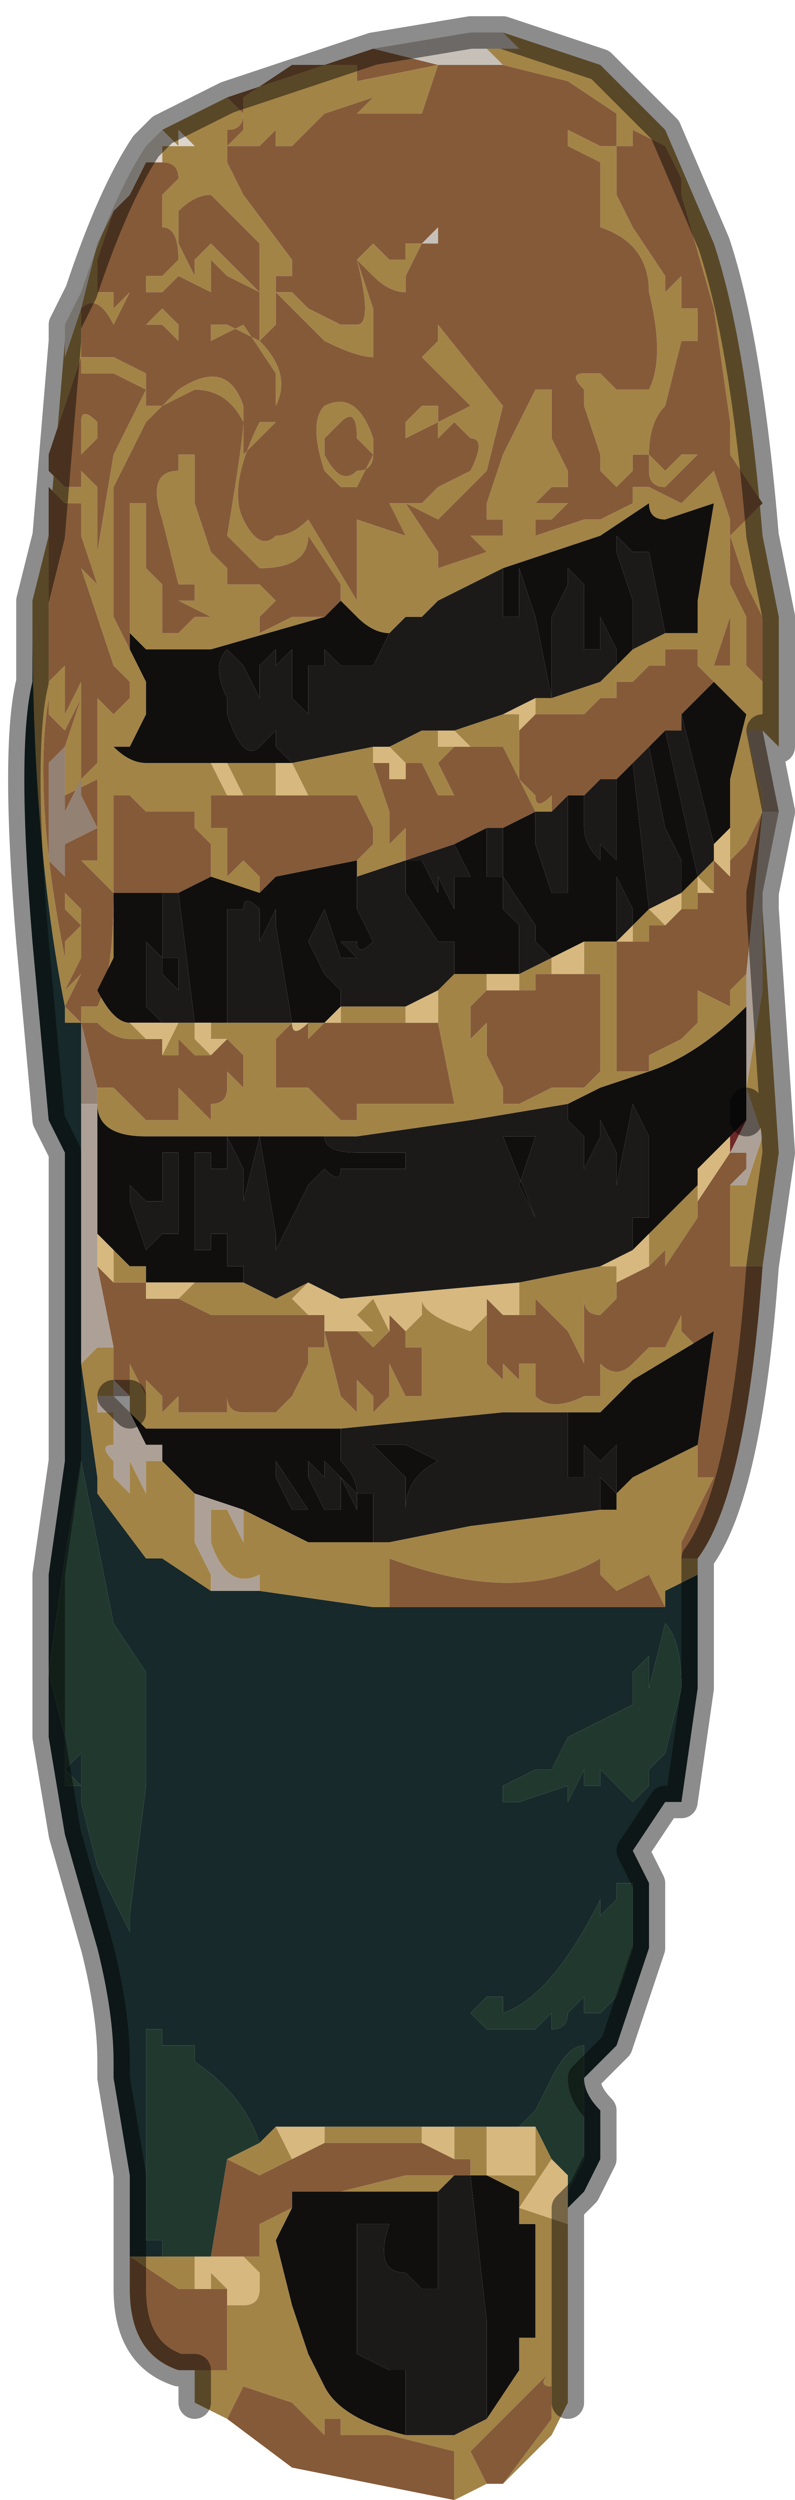 <?xml version="1.0" encoding="UTF-8" standalone="no"?>
<svg xmlns:xlink="http://www.w3.org/1999/xlink" height="7.7px" width="2.45px" xmlns="http://www.w3.org/2000/svg">
  <g transform="matrix(1.0, 0.0, 0.0, 1.0, 1.25, 3.9)">
    <path d="M0.3 -3.8 L0.35 -3.75 0.35 -3.75 0.3 -3.75 0.25 -3.75 0.3 -3.7 0.3 -3.7 0.1 -3.7 -0.1 -3.75 -0.1 -3.75 0.2 -3.8 0.25 -3.8 0.3 -3.8 M0.1 -3.15 L0.1 -3.15 0.05 -3.15 0.05 -3.15 0.1 -3.2 0.1 -3.15 M1.0 -2.65 L1.0 -2.6 Q1.0 -2.6 1.0 -2.65 L1.0 -2.65" fill="#c6c0b9" fill-rule="evenodd" stroke="none"/>
    <path d="M0.3 -3.7 L0.25 -3.75 0.3 -3.75 0.35 -3.75 0.35 -3.75 0.3 -3.8 0.6 -3.7 0.8 -3.5 0.95 -3.15 Q1.05 -2.85 1.1 -2.25 L1.15 -2.0 1.15 -1.6 1.1 -1.65 1.05 -1.65 1.1 -1.45 1.1 -1.4 1.05 -1.3 1.0 -1.25 1.0 -1.25 1.0 -1.35 1.0 -1.5 1.0 -1.5 1.05 -1.7 1.05 -1.7 0.95 -1.8 0.9 -1.85 0.9 -1.9 0.8 -1.9 0.8 -1.85 0.75 -1.85 0.75 -1.85 0.7 -1.8 0.65 -1.8 0.65 -1.75 0.6 -1.75 0.6 -1.75 0.55 -1.7 0.5 -1.7 0.45 -1.7 0.4 -1.7 0.4 -1.7 0.4 -1.75 0.45 -1.75 0.6 -1.8 0.65 -1.85 0.7 -1.9 0.8 -1.95 0.8 -1.95 0.85 -1.95 0.9 -1.95 0.9 -2.05 0.95 -2.35 0.8 -2.3 Q0.75 -2.3 0.75 -2.35 L0.6 -2.25 0.3 -2.15 0.1 -2.05 0.05 -2.0 0.0 -2.0 -0.05 -1.95 Q-0.1 -1.95 -0.15 -2.0 L-0.2 -2.05 -0.25 -2.0 -0.6 -1.9 -0.75 -1.9 -0.8 -1.9 -0.85 -1.95 -0.85 -2.0 -0.85 -2.35 -0.8 -2.35 -0.8 -2.25 -0.8 -2.15 -0.75 -2.1 -0.75 -2.05 -0.75 -2.05 -0.75 -1.95 -0.7 -1.95 -0.65 -2.0 -0.6 -2.0 -0.6 -2.0 -0.7 -2.05 -0.7 -2.05 -0.65 -2.05 -0.65 -2.1 -0.7 -2.1 -0.7 -2.1 -0.75 -2.3 Q-0.8 -2.45 -0.7 -2.45 L-0.7 -2.4 -0.7 -2.3 -0.7 -2.5 -0.65 -2.5 -0.65 -2.35 -0.6 -2.2 -0.55 -2.15 -0.55 -2.1 -0.45 -2.1 -0.45 -2.1 -0.4 -2.05 -0.45 -2.0 -0.45 -1.95 -0.35 -2.0 -0.25 -2.0 -0.2 -2.05 -0.2 -2.1 -0.3 -2.25 Q-0.3 -2.15 -0.45 -2.15 -0.5 -2.2 -0.55 -2.25 -0.5 -2.55 -0.5 -2.6 -0.55 -2.7 -0.65 -2.7 L-0.75 -2.65 -0.8 -2.6 -0.9 -2.4 -0.9 -2.0 -0.85 -1.9 -0.8 -1.8 -0.8 -1.7 -0.85 -1.6 -0.9 -1.6 Q-0.85 -1.55 -0.8 -1.55 L-0.75 -1.55 -0.75 -1.4 -0.8 -1.4 -0.8 -1.4 -0.85 -1.45 -0.9 -1.45 -0.9 -1.15 -0.9 -0.95 -0.95 -0.85 Q-0.9 -0.75 -0.85 -0.75 L-0.8 -0.7 -0.85 -0.7 Q-0.9 -0.7 -0.95 -0.75 L-1.0 -0.75 -1.05 -0.75 -1.05 -0.8 Q-1.15 -1.3 -1.15 -2.0 L-1.15 -2.05 -1.1 -2.25 -1.05 -2.85 -1.05 -2.8 -1.0 -2.95 -0.95 -3.15 -0.9 -3.25 -0.95 -3.1 -0.95 -3.0 -0.9 -3.0 -0.9 -2.95 -0.85 -3.0 -0.8 -3.05 -0.8 -3.1 -0.8 -3.2 -0.75 -3.2 -0.75 -3.3 -0.7 -3.35 -0.7 -3.35 Q-0.7 -3.4 -0.75 -3.4 L-0.8 -3.4 -0.85 -3.3 -0.85 -3.3 -0.8 -3.4 -0.75 -3.4 -0.75 -3.45 -0.7 -3.45 -0.65 -3.45 -0.7 -3.5 -0.7 -3.45 -0.75 -3.5 -0.55 -3.6 -0.5 -3.55 Q-0.5 -3.5 -0.55 -3.5 L-0.55 -3.4 -0.5 -3.3 -0.35 -3.1 Q-0.35 -3.05 -0.35 -3.05 L-0.4 -3.05 -0.4 -3.0 -0.35 -3.0 Q-0.3 -2.95 -0.3 -2.95 L-0.2 -2.9 -0.15 -2.9 Q-0.1 -2.9 -0.15 -3.1 L-0.1 -3.15 -0.05 -3.1 0.0 -3.1 0.0 -3.15 0.05 -3.15 0.05 -3.15 0.0 -3.05 0.0 -3.0 Q-0.05 -3.0 -0.1 -3.05 L-0.15 -3.1 -0.15 -3.1 -0.1 -2.95 Q-0.1 -2.85 -0.1 -2.8 -0.15 -2.8 -0.25 -2.85 L-0.4 -3.0 -0.4 -2.9 -0.45 -2.85 -0.45 -2.85 Q-0.35 -2.75 -0.4 -2.65 L-0.4 -2.75 -0.5 -2.9 -0.6 -2.85 -0.6 -3.0 -0.7 -3.05 -0.75 -3.0 -0.75 -3.0 -0.8 -3.0 -0.8 -2.9 -0.75 -2.95 Q-0.75 -2.95 -0.7 -2.9 L-0.7 -2.85 -0.75 -2.9 -0.8 -2.9 -0.8 -2.85 -0.8 -3.05 -0.75 -3.05 -0.8 -3.05 -0.8 -3.05 -0.85 -3.0 -0.9 -2.9 Q-0.95 -3.0 -1.0 -2.95 L-1.0 -2.8 -0.9 -2.8 -0.8 -2.75 -0.8 -2.65 -0.75 -2.65 -0.75 -2.65 -0.7 -2.7 Q-0.55 -2.8 -0.5 -2.65 L-0.5 -2.5 -0.4 -2.6 -0.45 -2.6 Q-0.55 -2.4 -0.5 -2.3 -0.45 -2.2 -0.4 -2.25 -0.35 -2.25 -0.3 -2.3 L-0.15 -2.05 -0.15 -2.05 -0.15 -2.3 0.0 -2.25 -0.05 -2.35 0.05 -2.35 0.1 -2.4 0.2 -2.45 Q0.25 -2.55 0.2 -2.55 L0.15 -2.6 0.1 -2.55 0.1 -2.6 0.0 -2.55 0.0 -2.6 0.05 -2.65 0.1 -2.65 0.1 -2.6 0.2 -2.65 0.2 -2.65 0.15 -2.7 0.05 -2.8 0.1 -2.85 0.1 -2.9 0.3 -2.65 0.25 -2.45 0.1 -2.3 0.1 -2.3 0.0 -2.35 0.1 -2.2 0.1 -2.15 0.25 -2.2 0.25 -2.2 0.2 -2.25 0.2 -2.25 0.25 -2.25 0.3 -2.25 0.3 -2.3 0.25 -2.3 0.25 -2.35 0.3 -2.5 0.4 -2.7 0.4 -2.7 0.45 -2.7 0.45 -2.55 0.5 -2.45 0.5 -2.4 0.45 -2.4 0.4 -2.35 0.45 -2.35 0.5 -2.35 0.45 -2.3 0.4 -2.3 0.4 -2.25 0.55 -2.3 0.6 -2.3 0.7 -2.35 0.7 -2.35 0.7 -2.45 0.65 -2.4 0.6 -2.45 0.6 -2.5 0.55 -2.65 0.55 -2.7 Q0.5 -2.75 0.55 -2.75 L0.55 -2.75 0.6 -2.75 0.65 -2.7 0.75 -2.7 Q0.8 -2.8 0.75 -3.0 0.75 -3.15 0.6 -3.2 L0.6 -3.25 0.6 -3.4 0.5 -3.45 0.5 -3.5 0.6 -3.45 0.6 -3.45 0.65 -3.45 0.65 -3.45 0.65 -3.55 0.5 -3.65 0.3 -3.7 M-1.0 -0.75 L-1.0 -0.75 -1.0 -0.8 -0.95 -0.8 Q-0.9 -0.9 -0.9 -1.15 L-0.9 -1.2 -0.9 -1.15 -1.0 -1.25 -1.0 -1.25 -0.95 -1.25 -1.0 -1.25 -0.95 -1.25 -0.95 -1.25 -0.95 -1.5 -1.05 -1.45 -1.05 -1.6 -1.0 -1.75 -1.0 -1.75 -1.05 -1.65 -1.05 -1.65 -1.1 -1.7 -1.1 -1.75 Q-1.15 -1.45 -1.05 -0.95 L-1.05 -1.0 -1.0 -1.05 -1.05 -1.1 -1.05 -1.15 -1.0 -1.1 -1.0 -1.1 -1.0 -0.95 -1.05 -0.85 -1.05 -0.85 -1.0 -0.9 -1.05 -0.8 -1.05 -0.8 -1.0 -0.75 M0.45 -1.75 L0.45 -1.75 M0.95 -1.8 L0.95 -1.8 M1.1 -1.4 L1.1 -1.4 M0.65 -3.45 L0.65 -3.4 0.65 -3.35 0.65 -3.3 0.65 -3.3 0.7 -3.2 0.8 -3.05 0.8 -3.0 0.85 -3.05 0.85 -3.0 0.85 -2.95 0.85 -2.95 0.9 -2.95 0.9 -2.85 0.85 -2.85 0.85 -2.85 0.8 -2.65 Q0.75 -2.6 0.75 -2.5 L0.8 -2.45 0.85 -2.5 0.85 -2.5 0.9 -2.5 0.9 -2.5 0.85 -2.45 0.8 -2.4 Q0.75 -2.4 0.75 -2.45 L0.75 -2.5 0.7 -2.5 0.7 -2.4 0.75 -2.4 0.85 -2.35 0.95 -2.45 1.0 -2.3 1.0 -2.25 1.0 -2.15 1.0 -2.0 0.95 -1.85 1.0 -1.85 1.0 -2.1 1.05 -2.0 1.05 -1.95 1.05 -1.85 1.1 -1.8 1.1 -1.95 1.1 -2.0 1.1 -2.0 1.05 -2.1 1.0 -2.25 1.05 -2.3 1.1 -2.35 1.0 -2.5 1.0 -2.6 0.95 -2.95 0.85 -3.3 0.85 -3.35 0.8 -3.45 0.7 -3.5 0.7 -3.45 0.65 -3.45 M0.1 -3.7 L0.05 -3.55 -0.05 -3.55 -0.15 -3.55 -0.15 -3.55 -0.1 -3.6 -0.1 -3.6 -0.25 -3.55 -0.25 -3.55 -0.3 -3.55 -0.25 -3.55 -0.3 -3.5 -0.35 -3.45 -0.4 -3.45 -0.4 -3.45 -0.4 -3.5 -0.45 -3.45 -0.5 -3.45 -0.55 -3.45 -0.5 -3.5 -0.5 -3.55 -0.5 -3.6 -0.35 -3.7 -0.15 -3.7 -0.15 -3.65 0.1 -3.7 M0.35 -1.65 L0.35 -1.5 0.4 -1.45 0.4 -1.45 Q0.4 -1.4 0.45 -1.45 L0.45 -1.4 0.4 -1.4 0.3 -1.6 0.2 -1.6 0.15 -1.65 0.3 -1.7 0.35 -1.7 0.35 -1.65 M0.4 -1.4 L0.4 -1.4 M-0.05 -1.6 L0.05 -1.65 0.1 -1.65 0.1 -1.6 0.15 -1.6 0.1 -1.55 0.1 -1.55 0.15 -1.45 0.1 -1.45 0.05 -1.55 0.0 -1.55 0.0 -1.55 -0.05 -1.6 M-0.1 -1.55 L-0.1 -1.55 -0.05 -1.4 -0.05 -1.3 0.0 -1.35 0.0 -1.25 0.0 -1.25 -0.15 -1.2 -0.15 -1.25 -0.15 -1.25 -0.1 -1.3 -0.1 -1.35 -0.15 -1.45 -0.15 -1.45 -0.2 -1.45 -0.2 -1.45 -0.3 -1.45 -0.3 -1.45 -0.35 -1.55 -0.1 -1.6 -0.1 -1.55 M0.15 -0.9 L0.25 -0.9 0.25 -0.85 0.2 -0.8 0.2 -0.7 0.25 -0.75 0.25 -0.65 0.3 -0.55 0.3 -0.55 0.3 -0.6 0.3 -0.5 0.35 -0.5 0.45 -0.55 0.5 -0.55 0.55 -0.55 0.55 -0.55 0.6 -0.6 0.6 -0.6 0.6 -0.85 0.6 -0.9 0.55 -0.9 0.55 -1.0 0.6 -1.0 0.65 -1.0 0.65 -0.8 0.65 -0.6 0.75 -0.6 0.75 -0.7 0.75 -0.65 0.85 -0.7 0.9 -0.75 0.9 -0.85 Q0.9 -0.85 1.0 -0.8 1.0 -0.8 1.0 -0.85 L1.05 -0.9 1.05 -0.8 Q0.9 -0.65 0.75 -0.6 L0.6 -0.55 0.5 -0.5 0.2 -0.45 -0.15 -0.4 -0.25 -0.4 -0.45 -0.4 -0.45 -0.4 -0.5 -0.4 -0.75 -0.4 -0.8 -0.4 -0.8 -0.4 Q-0.95 -0.4 -0.95 -0.5 L-0.95 -0.55 -0.95 -0.55 -0.9 -0.55 -0.9 -0.5 -0.9 -0.55 -0.8 -0.45 -0.8 -0.45 -0.75 -0.45 -0.7 -0.45 -0.7 -0.55 -0.6 -0.45 -0.6 -0.55 -0.6 -0.5 Q-0.55 -0.5 -0.55 -0.55 L-0.55 -0.6 -0.5 -0.55 -0.5 -0.55 -0.5 -0.65 -0.55 -0.7 -0.55 -0.7 -0.6 -0.7 -0.6 -0.75 -0.55 -0.75 -0.35 -0.75 -0.4 -0.7 -0.4 -0.55 -0.35 -0.55 -0.3 -0.55 -0.3 -0.55 Q-0.25 -0.5 -0.2 -0.45 L-0.15 -0.45 -0.15 -0.5 0.15 -0.5 0.1 -0.75 0.1 -0.75 0.1 -0.85 0.15 -0.9 M0.35 -0.9 L0.35 -0.9 0.45 -0.95 0.45 -0.95 0.45 -0.9 0.4 -0.9 0.4 -0.75 0.4 -0.85 0.35 -0.85 0.35 -0.9 M0.95 -1.25 L0.95 -1.25 0.95 -1.05 0.95 -1.15 0.95 -1.15 0.9 -1.2 0.95 -1.25 0.95 -1.25 M0.9 -1.15 L0.9 -0.95 0.9 -1.1 0.9 -1.1 0.85 -1.1 0.85 -1.15 0.9 -1.2 0.9 -1.15 M0.8 -1.05 L0.75 -1.05 0.75 -0.7 0.75 -0.75 0.75 -1.0 0.7 -1.0 0.7 -1.05 0.75 -1.1 0.8 -1.05 0.8 -1.05 M0.85 -1.15 L0.85 -1.15 M0.65 -1.0 L0.65 -1.0 M0.0 -0.8 L0.0 -0.75 -0.1 -0.75 -0.1 -0.7 -0.1 -0.75 -0.2 -0.75 -0.2 -0.8 -0.15 -0.8 0.0 -0.8 M-0.25 -0.75 L-0.25 -0.75 -0.3 -0.7 -0.3 -0.75 -0.25 -0.75 -0.25 -0.75 M-0.5 0.05 L-0.4 0.1 -0.3 0.05 -0.35 0.1 -0.3 0.15 -0.4 0.15 -0.55 0.15 -0.55 0.15 -0.6 0.15 -0.7 0.1 -0.65 0.05 -0.55 0.05 -0.5 0.05 M0.35 0.05 L0.6 0.0 0.6 0.0 0.65 0.0 0.65 0.05 0.65 0.1 0.6 0.15 Q0.55 0.15 0.55 0.1 L0.55 0.3 0.5 0.2 0.45 0.15 0.4 0.1 0.4 0.15 0.35 0.15 0.35 0.05 M0.75 -0.1 L0.75 -0.1 0.9 -0.25 0.9 -0.3 0.9 -0.2 0.9 -0.15 0.8 0.0 0.8 0.0 0.8 -0.05 0.75 0.0 0.75 -0.1 M1.0 -0.25 L1.05 -0.25 1.1 -0.4 1.05 -0.55 1.1 -0.85 1.1 -1.1 1.15 -0.35 1.1 0.0 1.1 0.0 Q1.05 0.0 1.0 0.0 L1.0 -0.1 1.0 -0.25 M0.25 0.1 L0.25 0.3 0.3 0.35 0.3 0.3 0.35 0.35 0.35 0.3 0.4 0.3 0.4 0.4 Q0.45 0.45 0.55 0.4 L0.55 0.35 Q0.55 0.35 0.55 0.4 L0.6 0.4 0.6 0.3 Q0.65 0.35 0.7 0.3 L0.75 0.25 0.8 0.25 0.85 0.15 0.85 0.2 0.9 0.25 1.0 0.15 0.95 0.2 0.7 0.35 0.6 0.45 0.5 0.45 0.3 0.45 -0.2 0.5 -0.4 0.5 -0.75 0.5 -0.8 0.5 -0.85 0.45 -0.85 0.4 -0.85 0.4 -0.85 0.3 -0.8 0.4 -0.8 0.35 -0.75 0.4 -0.75 0.45 -0.7 0.4 -0.7 0.45 -0.6 0.45 -0.55 0.45 -0.55 0.4 Q-0.55 0.45 -0.5 0.45 L-0.45 0.45 -0.45 0.4 -0.45 0.45 -0.4 0.45 -0.4 0.45 -0.35 0.4 -0.3 0.3 -0.3 0.25 -0.25 0.25 -0.25 0.15 -0.3 0.15 -0.25 0.15 -0.25 0.15 -0.25 0.2 -0.2 0.4 -0.15 0.45 -0.15 0.35 -0.1 0.4 -0.1 0.45 -0.05 0.4 -0.05 0.3 0.0 0.4 0.05 0.4 0.05 0.25 0.0 0.25 0.0 0.2 0.05 0.15 0.05 0.1 Q0.05 0.15 0.2 0.2 L0.25 0.15 0.25 0.1 M0.9 0.55 L0.9 0.65 0.95 0.65 0.9 0.75 0.85 0.85 0.85 0.9 0.9 0.9 0.9 0.95 0.8 1.0 0.8 1.05 0.75 0.95 0.65 1.0 0.6 0.95 0.6 0.9 Q0.35 1.05 -0.05 0.9 L-0.05 1.05 -0.1 1.05 -0.45 1.0 -0.45 0.95 Q-0.55 1.0 -0.6 0.85 L-0.6 0.85 -0.6 0.75 -0.55 0.75 -0.55 0.75 -0.5 0.85 -0.5 0.75 -0.3 0.85 -0.3 0.85 -0.1 0.85 -0.05 0.85 0.2 0.8 0.6 0.75 0.65 0.75 0.65 0.7 0.7 0.65 0.8 0.6 0.9 0.55 M0.5 2.95 L0.5 3.0 0.5 3.2 0.5 3.35 0.5 3.5 0.45 3.6 0.3 3.75 0.45 3.55 0.45 3.45 Q0.4 3.45 0.45 3.4 L0.25 3.6 0.2 3.65 0.25 3.75 0.15 3.8 0.15 3.65 -0.05 3.6 -0.2 3.6 -0.2 3.55 -0.25 3.55 -0.25 3.6 -0.3 3.55 -0.35 3.5 -0.5 3.45 -0.5 3.45 -0.55 3.55 -0.65 3.5 -0.65 3.4 -0.6 3.4 -0.55 3.4 -0.55 3.2 -0.5 3.2 Q-0.45 3.2 -0.45 3.15 L-0.45 3.1 -0.5 3.05 -0.45 3.05 -0.45 2.95 -0.35 2.9 -0.4 3.0 -0.35 3.2 -0.3 3.35 -0.25 3.45 Q-0.2 3.55 0.0 3.6 L0.05 3.6 0.1 3.6 0.15 3.6 0.25 3.55 0.35 3.4 0.35 3.3 0.4 3.3 0.4 3.1 0.4 2.95 0.35 2.95 0.35 2.85 0.25 2.8 0.2 2.8 0.2 2.75 0.15 2.75 0.15 2.65 0.25 2.65 0.25 2.8 0.4 2.8 0.4 2.65 0.45 2.75 0.35 2.9 0.5 2.95 M0.05 2.7 L0.0 2.7 -0.25 2.7 -0.25 2.7 -0.25 2.65 -0.25 2.65 0.05 2.65 0.05 2.7 M-0.35 2.75 L-0.45 2.8 -0.45 2.8 -0.55 2.75 -0.45 2.7 -0.4 2.65 -0.35 2.75 M-0.25 2.85 L-0.2 2.85 0.0 2.8 0.05 2.8 0.1 2.8 0.15 2.8 0.1 2.85 -0.15 2.85 -0.25 2.85 M-1.05 -2.5 L-1.0 -2.5 -1.0 -2.6 -1.0 -2.6 Q-1.0 -2.65 -0.95 -2.6 L-0.95 -2.55 -1.0 -2.5 -1.0 -2.45 -0.95 -2.4 -0.95 -2.25 -0.95 -2.2 -0.9 -2.5 -0.8 -2.7 -0.8 -2.7 -0.9 -2.75 -1.0 -2.75 -1.0 -2.8 -1.05 -2.65 -1.1 -2.5 -1.1 -2.45 -1.05 -2.4 -1.0 -2.4 -1.0 -2.5 -1.05 -2.5 M-0.8 -3.2 L-0.8 -3.05 -0.75 -3.05 -0.7 -3.1 -0.7 -3.1 Q-0.7 -3.2 -0.75 -3.2 L-0.8 -3.2 M-0.7 -3.25 L-0.7 -3.15 -0.65 -3.05 -0.65 -3.1 -0.6 -3.15 -0.55 -3.1 -0.45 -3.0 -0.45 -3.15 -0.6 -3.3 Q-0.65 -3.3 -0.7 -3.25 M-0.6 -3.1 L-0.6 -2.9 -0.55 -2.9 -0.45 -2.85 -0.45 -3.0 -0.55 -3.05 -0.6 -3.1 M-0.1 -2.5 L-0.15 -2.55 Q-0.15 -2.65 -0.2 -2.6 L-0.25 -2.55 -0.25 -2.5 Q-0.2 -2.4 -0.15 -2.45 -0.1 -2.45 -0.1 -2.5 L-0.15 -2.4 -0.2 -2.4 -0.25 -2.45 Q-0.3 -2.6 -0.25 -2.65 -0.15 -2.7 -0.1 -2.55 L-0.1 -2.5 M-1.0 -2.35 L-1.05 -2.35 -1.1 -2.4 -1.1 -2.0 -1.1 -1.8 -1.05 -1.85 -1.05 -1.8 -1.05 -1.7 -1.05 -1.7 -1.0 -1.8 -1.0 -1.65 -1.0 -1.5 -0.95 -1.55 -0.95 -1.75 -0.9 -1.7 Q-0.9 -1.65 -0.9 -1.7 L-0.85 -1.75 -0.85 -1.8 -0.9 -1.85 -0.95 -2.0 -0.95 -2.0 -1.0 -2.15 -0.95 -2.1 -1.0 -2.25 -1.0 -2.35 M-0.6 -1.55 L-0.55 -1.45 -0.6 -1.45 -0.6 -1.35 -0.55 -1.35 -0.55 -1.2 -0.5 -1.25 -0.45 -1.2 -0.45 -1.15 -0.6 -1.2 -0.6 -1.3 -0.65 -1.35 -0.65 -1.4 -0.75 -1.4 -0.75 -1.55 -0.6 -1.55 M-0.5 -1.45 L-0.55 -1.55 -0.4 -1.55 -0.4 -1.45 -0.4 -1.4 -0.4 -1.45 -0.5 -1.45 M-0.3 -0.75 L-0.3 -0.75 M-0.35 -0.75 L-0.35 -0.75 M-0.75 -0.65 L-0.7 -0.75 -0.65 -0.75 -0.65 -0.7 -0.6 -0.65 -0.65 -0.65 -0.65 -0.6 -0.65 -0.65 -0.7 -0.7 -0.7 -0.65 -0.75 -0.65 M-0.95 -0.5 L-0.95 -0.5 M-0.9 -0.05 L-0.85 0.0 -0.8 0.0 -0.8 0.05 -0.85 0.05 -0.9 0.05 -0.9 -0.05 M-1.0 0.3 L-0.95 0.25 -0.9 0.25 -0.9 0.35 -0.9 0.4 -0.9 0.4 -0.95 0.4 -0.95 0.45 -0.9 0.45 -0.9 0.55 Q-0.95 0.55 -0.9 0.6 L-0.9 0.65 -0.85 0.7 -0.85 0.6 -0.8 0.7 -0.8 0.6 -0.75 0.6 -0.75 0.6 -0.65 0.7 -0.65 0.85 -0.6 0.95 -0.6 1.0 -0.75 0.9 -0.8 0.9 -0.95 0.7 -0.95 0.65 -1.0 0.3 M-0.15 0.2 L-0.1 0.2 -0.15 0.15 -0.1 0.1 -0.05 0.2 -0.1 0.25 -0.15 0.2 M-0.75 3.05 L-0.75 3.05 -0.65 3.05 -0.65 3.15 -0.7 3.15 -0.7 3.15 -0.85 3.05 -0.75 3.05 M-0.55 3.15 L-0.6 3.15 -0.6 3.1 -0.55 3.15" fill="#a38447" fill-rule="evenodd" stroke="none"/>
    <path d="M-0.1 -3.75 L-0.1 -3.75 0.1 -3.7 0.3 -3.7 0.3 -3.7 0.5 -3.65 0.65 -3.55 0.65 -3.45 0.65 -3.45 0.6 -3.45 0.6 -3.45 0.5 -3.5 0.5 -3.45 0.6 -3.4 0.6 -3.25 0.6 -3.2 Q0.75 -3.15 0.75 -3.0 0.8 -2.8 0.75 -2.7 L0.65 -2.7 0.6 -2.75 0.55 -2.75 0.55 -2.75 Q0.5 -2.75 0.55 -2.7 L0.55 -2.65 0.6 -2.5 0.6 -2.45 0.65 -2.4 0.7 -2.45 0.7 -2.35 0.7 -2.35 0.6 -2.3 0.55 -2.3 0.4 -2.25 0.4 -2.3 0.45 -2.3 0.5 -2.35 0.45 -2.35 0.4 -2.35 0.45 -2.4 0.5 -2.4 0.5 -2.45 0.45 -2.55 0.45 -2.7 0.4 -2.7 0.4 -2.7 0.3 -2.5 0.25 -2.35 0.25 -2.3 0.3 -2.3 0.3 -2.25 0.25 -2.25 0.2 -2.25 0.2 -2.25 0.25 -2.2 0.25 -2.2 0.1 -2.15 0.1 -2.2 0.0 -2.35 0.1 -2.3 0.1 -2.3 0.25 -2.45 0.3 -2.65 0.1 -2.9 0.1 -2.85 0.05 -2.8 0.15 -2.7 0.2 -2.65 0.2 -2.65 0.1 -2.6 0.1 -2.65 0.05 -2.65 0.0 -2.6 0.0 -2.55 0.1 -2.6 0.1 -2.55 0.15 -2.6 0.2 -2.55 Q0.25 -2.55 0.2 -2.45 L0.1 -2.4 0.05 -2.35 -0.05 -2.35 0.0 -2.25 -0.15 -2.3 -0.15 -2.05 -0.15 -2.05 -0.3 -2.3 Q-0.35 -2.25 -0.4 -2.25 -0.45 -2.2 -0.5 -2.3 -0.55 -2.4 -0.45 -2.6 L-0.4 -2.6 -0.5 -2.5 -0.5 -2.65 Q-0.55 -2.8 -0.7 -2.7 L-0.75 -2.65 -0.75 -2.65 -0.8 -2.65 -0.8 -2.75 -0.9 -2.8 -1.0 -2.8 -1.0 -2.95 Q-0.95 -3.0 -0.9 -2.9 L-0.85 -3.0 -0.8 -3.05 -0.8 -3.05 -0.75 -3.05 -0.8 -3.05 -0.8 -2.85 -0.8 -2.9 -0.75 -2.9 -0.7 -2.85 -0.7 -2.9 Q-0.75 -2.95 -0.75 -2.95 L-0.8 -2.9 -0.8 -3.0 -0.75 -3.0 -0.75 -3.0 -0.7 -3.05 -0.6 -3.0 -0.6 -2.85 -0.5 -2.9 -0.4 -2.75 -0.4 -2.65 Q-0.35 -2.75 -0.45 -2.85 L-0.45 -2.85 -0.4 -2.9 -0.4 -3.0 -0.25 -2.85 Q-0.15 -2.8 -0.1 -2.8 -0.1 -2.85 -0.1 -2.95 L-0.15 -3.1 -0.15 -3.1 -0.1 -3.05 Q-0.05 -3.0 0.0 -3.0 L0.0 -3.05 0.05 -3.15 0.05 -3.15 0.0 -3.15 0.0 -3.1 -0.05 -3.1 -0.1 -3.15 -0.15 -3.1 Q-0.1 -2.9 -0.15 -2.9 L-0.2 -2.9 -0.3 -2.95 Q-0.3 -2.95 -0.35 -3.0 L-0.4 -3.0 -0.4 -3.05 -0.35 -3.05 Q-0.35 -3.05 -0.35 -3.1 L-0.5 -3.3 -0.55 -3.4 -0.55 -3.5 Q-0.5 -3.5 -0.5 -3.55 L-0.55 -3.6 -0.1 -3.75 M-0.85 -3.3 L-0.85 -3.3 -0.8 -3.4 -0.75 -3.4 Q-0.7 -3.4 -0.7 -3.35 L-0.7 -3.35 -0.75 -3.3 -0.75 -3.2 -0.8 -3.2 -0.8 -3.1 -0.8 -3.05 -0.85 -3.0 -0.9 -2.95 -0.9 -3.0 -0.95 -3.0 -0.95 -3.1 -0.9 -3.25 -0.85 -3.3 M-1.0 -0.75 L-0.95 -0.75 Q-0.9 -0.7 -0.85 -0.7 L-0.8 -0.7 -0.8 -0.7 -0.75 -0.7 -0.75 -0.65 -0.7 -0.65 -0.7 -0.7 -0.65 -0.65 -0.65 -0.6 -0.65 -0.65 -0.6 -0.65 -0.6 -0.65 -0.55 -0.7 -0.55 -0.7 -0.5 -0.65 -0.5 -0.55 -0.5 -0.55 -0.55 -0.6 -0.55 -0.55 Q-0.55 -0.5 -0.6 -0.5 L-0.6 -0.55 -0.6 -0.45 -0.7 -0.55 -0.7 -0.45 -0.75 -0.45 -0.8 -0.45 -0.8 -0.45 -0.9 -0.55 -0.9 -0.5 -0.9 -0.55 -0.95 -0.55 -0.95 -0.55 -1.0 -0.75 -1.05 -0.8 -1.05 -0.8 -1.0 -0.9 -1.05 -0.85 -1.05 -0.85 -1.0 -0.95 -1.0 -1.1 -1.0 -1.1 -1.05 -1.15 -1.05 -1.1 -1.0 -1.05 -1.05 -1.0 -1.05 -0.95 Q-1.15 -1.45 -1.1 -1.75 L-1.1 -1.7 -1.05 -1.65 -1.05 -1.65 -1.0 -1.75 -1.0 -1.75 -1.05 -1.6 -1.05 -1.45 -0.95 -1.5 -0.95 -1.25 -0.95 -1.25 -1.0 -1.25 -0.95 -1.25 -1.0 -1.25 -1.0 -1.25 -0.9 -1.15 -0.9 -1.2 -0.9 -1.15 Q-0.9 -0.9 -0.95 -0.8 L-1.0 -0.8 -1.0 -0.75 M-0.9 -1.15 L-0.9 -1.45 -0.85 -1.45 -0.8 -1.4 -0.8 -1.4 -0.75 -1.4 -0.65 -1.4 -0.65 -1.35 -0.6 -1.3 -0.6 -1.2 -0.7 -1.15 -0.75 -1.15 -0.75 -1.15 -0.8 -1.15 -0.9 -1.15 M-0.85 -1.9 L-0.9 -2.0 -0.9 -2.4 -0.8 -2.6 -0.75 -2.65 -0.65 -2.7 Q-0.55 -2.7 -0.5 -2.6 -0.5 -2.55 -0.55 -2.25 -0.5 -2.2 -0.45 -2.15 -0.3 -2.15 -0.3 -2.25 L-0.2 -2.1 -0.2 -2.05 -0.25 -2.0 -0.35 -2.0 -0.45 -1.95 -0.45 -2.0 -0.4 -2.05 -0.45 -2.1 -0.45 -2.1 -0.55 -2.1 -0.55 -2.15 -0.6 -2.2 -0.65 -2.35 -0.65 -2.5 -0.7 -2.5 -0.7 -2.3 -0.7 -2.4 -0.7 -2.45 Q-0.8 -2.45 -0.75 -2.3 L-0.7 -2.1 -0.7 -2.1 -0.65 -2.1 -0.65 -2.05 -0.7 -2.05 -0.7 -2.05 -0.6 -2.0 -0.6 -2.0 -0.65 -2.0 -0.7 -1.95 -0.75 -1.95 -0.75 -2.05 -0.75 -2.05 -0.75 -2.1 -0.8 -2.15 -0.8 -2.25 -0.8 -2.35 -0.85 -2.35 -0.85 -2.0 -0.85 -1.95 -0.85 -1.9 M0.4 -1.7 L0.4 -1.7 0.45 -1.7 0.5 -1.7 0.55 -1.7 0.6 -1.75 0.6 -1.75 0.65 -1.75 0.65 -1.8 0.7 -1.8 0.75 -1.85 0.75 -1.85 0.8 -1.85 0.8 -1.9 0.9 -1.9 0.9 -1.85 0.95 -1.8 0.9 -1.75 0.9 -1.75 0.85 -1.7 0.85 -1.65 0.8 -1.65 0.75 -1.6 0.75 -1.6 0.7 -1.55 0.65 -1.5 0.6 -1.5 0.55 -1.45 0.5 -1.45 0.45 -1.4 0.45 -1.45 Q0.4 -1.4 0.4 -1.45 L0.4 -1.45 0.35 -1.5 0.35 -1.65 0.4 -1.7 M1.0 -1.25 L1.05 -1.3 1.1 -1.4 1.05 -0.9 1.0 -0.85 Q1.0 -0.8 1.0 -0.8 0.9 -0.85 0.9 -0.85 L0.9 -0.75 0.85 -0.7 0.75 -0.65 0.75 -0.7 0.75 -0.6 0.65 -0.6 0.65 -0.8 0.65 -1.0 0.7 -1.0 0.7 -1.0 0.75 -1.0 0.75 -0.75 0.75 -0.7 0.75 -1.05 0.8 -1.05 0.85 -1.1 0.9 -1.1 0.9 -1.1 0.9 -0.95 0.9 -1.15 0.95 -1.15 0.95 -1.15 0.95 -1.15 0.95 -1.05 0.95 -1.25 1.0 -1.2 1.0 -1.25 M0.65 -3.45 L0.7 -3.45 0.7 -3.5 0.8 -3.45 0.85 -3.35 0.85 -3.3 0.95 -2.95 1.0 -2.6 1.0 -2.5 1.1 -2.35 1.05 -2.3 1.0 -2.25 1.05 -2.1 1.1 -2.0 1.1 -2.0 1.1 -1.95 1.1 -1.8 1.05 -1.85 1.05 -1.95 1.05 -2.0 1.0 -2.1 1.0 -1.85 0.95 -1.85 1.0 -2.0 1.0 -2.15 1.0 -2.25 1.0 -2.3 0.95 -2.45 0.85 -2.35 0.75 -2.4 0.7 -2.4 0.7 -2.5 0.75 -2.5 0.75 -2.45 Q0.75 -2.4 0.8 -2.4 L0.85 -2.45 0.9 -2.5 0.9 -2.5 0.85 -2.5 0.85 -2.5 0.8 -2.45 0.75 -2.5 Q0.75 -2.6 0.8 -2.65 L0.85 -2.85 0.85 -2.85 0.9 -2.85 0.9 -2.95 0.85 -2.95 0.85 -2.95 0.85 -3.0 0.85 -3.05 0.8 -3.0 0.8 -3.05 0.7 -3.2 0.65 -3.3 0.65 -3.3 0.65 -3.35 0.65 -3.4 0.65 -3.45 M0.1 -3.7 L-0.15 -3.65 -0.15 -3.7 -0.35 -3.7 -0.5 -3.6 -0.5 -3.55 -0.5 -3.5 -0.55 -3.45 -0.5 -3.45 -0.45 -3.45 -0.4 -3.5 -0.4 -3.45 -0.4 -3.45 -0.35 -3.45 -0.3 -3.5 -0.25 -3.55 -0.3 -3.55 -0.25 -3.55 -0.25 -3.55 -0.1 -3.6 -0.1 -3.6 -0.15 -3.55 -0.15 -3.55 -0.05 -3.55 0.05 -3.55 0.1 -3.7 M0.1 -3.15 L0.1 -3.2 0.05 -3.15 0.05 -3.15 0.1 -3.15 0.1 -3.15 M1.0 -2.65 L1.0 -2.65 Q1.0 -2.6 1.0 -2.6 L1.0 -2.65 M0.95 -1.8 L0.95 -1.8 M0.2 -1.6 L0.3 -1.6 0.4 -1.4 0.3 -1.35 0.25 -1.35 0.15 -1.3 0.0 -1.25 0.0 -1.35 -0.05 -1.3 -0.05 -1.4 -0.1 -1.55 -0.1 -1.55 -0.05 -1.55 -0.05 -1.5 0.0 -1.5 0.0 -1.55 0.0 -1.55 0.05 -1.55 0.1 -1.45 0.15 -1.45 0.1 -1.55 0.1 -1.55 0.15 -1.6 0.2 -1.6 M0.55 -0.9 L0.6 -0.9 0.6 -0.85 0.6 -0.6 0.6 -0.6 0.55 -0.55 0.55 -0.55 0.5 -0.55 0.45 -0.55 0.35 -0.5 0.3 -0.5 0.3 -0.6 0.3 -0.55 0.3 -0.55 0.25 -0.65 0.25 -0.75 0.2 -0.7 0.2 -0.8 0.25 -0.85 0.35 -0.85 0.4 -0.85 0.4 -0.75 0.4 -0.9 0.45 -0.9 0.55 -0.9 0.55 -0.9 M0.0 -0.75 L0.1 -0.75 0.1 -0.75 0.15 -0.5 -0.15 -0.5 -0.15 -0.45 -0.2 -0.45 Q-0.25 -0.5 -0.3 -0.55 L-0.3 -0.55 -0.35 -0.55 -0.4 -0.55 -0.4 -0.7 -0.35 -0.75 -0.35 -0.75 Q-0.35 -0.7 -0.3 -0.75 L-0.3 -0.7 -0.25 -0.75 -0.25 -0.75 -0.2 -0.75 -0.2 -0.75 -0.1 -0.75 -0.1 -0.7 -0.1 -0.75 0.0 -0.75 M0.75 0.0 L0.8 -0.05 0.8 0.0 0.8 0.0 0.9 -0.15 0.9 -0.2 1.0 -0.35 1.05 -0.35 1.05 -0.3 1.0 -0.25 1.0 -0.1 1.0 0.0 Q1.05 0.0 1.1 0.0 L1.1 0.0 Q1.05 0.7 0.9 0.9 L0.85 0.9 0.85 0.85 0.9 0.75 0.95 0.65 0.9 0.65 0.9 0.55 0.95 0.2 1.0 0.15 0.9 0.25 0.85 0.2 0.85 0.15 0.8 0.25 0.75 0.25 0.7 0.3 Q0.65 0.35 0.6 0.3 L0.6 0.4 0.55 0.4 Q0.55 0.35 0.55 0.35 L0.55 0.4 Q0.45 0.45 0.4 0.4 L0.4 0.3 0.35 0.3 0.35 0.35 0.3 0.3 0.3 0.35 0.25 0.3 0.25 0.1 0.3 0.15 0.35 0.15 0.4 0.15 0.4 0.1 0.45 0.15 0.5 0.2 0.55 0.3 0.55 0.1 Q0.55 0.15 0.6 0.15 L0.65 0.1 0.65 0.05 0.75 0.0 M1.0 -0.35 L1.0 -0.35 M0.0 0.2 L0.0 0.25 0.05 0.25 0.05 0.4 0.0 0.4 -0.05 0.3 -0.05 0.4 -0.1 0.45 -0.1 0.4 -0.15 0.35 -0.15 0.45 -0.2 0.4 -0.25 0.2 -0.25 0.2 -0.15 0.2 -0.15 0.2 -0.1 0.25 -0.05 0.2 -0.05 0.15 0.0 0.2 M-0.3 0.15 L-0.25 0.15 -0.25 0.25 -0.3 0.25 -0.3 0.3 -0.35 0.4 -0.4 0.45 -0.4 0.45 -0.45 0.45 -0.45 0.4 -0.45 0.45 -0.5 0.45 Q-0.55 0.45 -0.55 0.4 L-0.55 0.45 -0.6 0.45 -0.7 0.45 -0.7 0.4 -0.75 0.45 -0.75 0.4 -0.8 0.35 -0.8 0.4 -0.85 0.3 -0.85 0.4 -0.85 0.4 -0.9 0.35 -0.9 0.25 -0.95 0.0 -0.9 0.05 -0.85 0.05 -0.8 0.05 -0.8 0.1 -0.75 0.1 -0.7 0.1 -0.6 0.15 -0.55 0.15 -0.55 0.15 -0.4 0.15 -0.3 0.15 M-0.05 1.05 L-0.05 0.9 Q0.35 1.05 0.6 0.9 L0.6 0.95 0.65 1.0 0.75 0.95 0.8 1.05 0.6 1.05 0.5 1.05 -0.05 1.05 M0.3 3.75 L0.25 3.75 0.2 3.65 0.25 3.6 0.45 3.4 Q0.4 3.45 0.45 3.45 L0.45 3.55 0.3 3.75 M0.15 3.8 L-0.35 3.7 -0.55 3.55 -0.5 3.45 -0.5 3.45 -0.35 3.5 -0.3 3.55 -0.25 3.6 -0.25 3.55 -0.2 3.55 -0.2 3.6 -0.05 3.6 0.15 3.65 0.15 3.8 M-0.65 3.4 L-0.7 3.4 Q-0.85 3.35 -0.85 3.15 L-0.85 3.1 -0.85 3.05 -0.7 3.15 -0.7 3.15 -0.65 3.15 -0.65 3.15 -0.6 3.15 -0.55 3.15 -0.55 3.2 -0.55 3.4 -0.6 3.4 -0.65 3.4 M0.15 2.75 L0.2 2.75 0.2 2.8 0.15 2.8 0.1 2.8 0.05 2.8 0.0 2.8 -0.2 2.85 -0.25 2.85 -0.35 2.85 -0.35 2.9 -0.45 2.95 -0.45 3.05 -0.5 3.05 -0.5 3.05 Q-0.55 3.05 -0.6 3.05 L-0.55 2.75 -0.45 2.8 -0.45 2.8 -0.35 2.75 -0.35 2.75 -0.25 2.7 -0.25 2.7 0.0 2.7 0.05 2.7 0.15 2.75 M-1.05 -2.5 L-1.0 -2.5 -1.0 -2.4 -1.05 -2.4 -1.1 -2.45 -1.1 -2.5 -1.05 -2.65 -1.0 -2.8 -1.0 -2.75 -0.9 -2.75 -0.8 -2.7 -0.8 -2.7 -0.9 -2.5 -0.95 -2.2 -0.95 -2.25 -0.95 -2.4 -1.0 -2.45 -1.0 -2.5 -0.95 -2.55 -0.95 -2.6 Q-1.0 -2.65 -1.0 -2.6 L-1.0 -2.6 -1.0 -2.5 -1.05 -2.5 M-0.8 -3.2 L-0.75 -3.2 Q-0.7 -3.2 -0.7 -3.1 L-0.7 -3.1 -0.75 -3.05 -0.8 -3.05 -0.8 -3.2 M-0.6 -3.1 L-0.55 -3.05 -0.45 -3.0 -0.45 -2.85 -0.55 -2.9 -0.6 -2.9 -0.6 -3.1 M-0.7 -3.25 Q-0.65 -3.3 -0.6 -3.3 L-0.45 -3.15 -0.45 -3.0 -0.55 -3.1 -0.6 -3.15 -0.65 -3.1 -0.65 -3.05 -0.7 -3.15 -0.7 -3.25 M-0.1 -2.5 Q-0.1 -2.45 -0.15 -2.45 -0.2 -2.4 -0.25 -2.5 L-0.25 -2.55 -0.2 -2.6 Q-0.15 -2.65 -0.15 -2.55 L-0.1 -2.5 -0.1 -2.55 Q-0.15 -2.7 -0.25 -2.65 -0.3 -2.6 -0.25 -2.45 L-0.2 -2.4 -0.15 -2.4 -0.1 -2.5 M-1.0 -2.35 L-1.0 -2.25 -0.95 -2.1 -1.0 -2.15 -0.95 -2.0 -0.95 -2.0 -0.9 -1.85 -0.85 -1.8 -0.85 -1.75 -0.9 -1.7 Q-0.9 -1.65 -0.9 -1.7 L-0.95 -1.75 -0.95 -1.55 -1.0 -1.5 -1.0 -1.65 -1.0 -1.8 -1.05 -1.7 -1.05 -1.7 -1.05 -1.8 -1.05 -1.85 -1.1 -1.8 -1.1 -2.0 -1.1 -2.4 -1.05 -2.35 -1.0 -2.35 M-1.0 -1.5 L-1.05 -1.4 -1.05 -1.5 -1.05 -1.6 -1.1 -1.55 -1.1 -1.25 -1.05 -1.2 -1.05 -1.3 -0.95 -1.35 -1.0 -1.45 -1.0 -1.5 M-0.45 -1.15 L-0.45 -1.2 -0.5 -1.25 -0.55 -1.2 -0.55 -1.35 -0.6 -1.35 -0.6 -1.45 -0.55 -1.45 -0.5 -1.45 -0.4 -1.45 -0.4 -1.4 -0.4 -1.45 -0.3 -1.45 -0.3 -1.45 -0.2 -1.45 -0.2 -1.45 -0.15 -1.45 -0.15 -1.45 -0.1 -1.35 -0.1 -1.3 -0.15 -1.25 -0.15 -1.25 -0.4 -1.2 -0.45 -1.15 M-0.75 -1.4 L-0.75 -1.4" fill="#855a39" fill-rule="evenodd" stroke="none"/>
    <path d="M-0.85 -0.75 Q-0.9 -0.75 -0.95 -0.85 L-0.9 -0.95 -0.9 -1.15 -0.8 -1.15 -0.75 -1.15 -0.75 -1.15 -0.75 -0.95 -0.7 -0.95 -0.7 -0.85 -0.75 -0.9 -0.75 -0.95 -0.8 -1.0 -0.8 -0.8 -0.75 -0.75 -0.8 -0.75 -0.85 -0.75 M-0.75 -1.55 L-0.8 -1.55 Q-0.85 -1.55 -0.9 -1.6 L-0.85 -1.6 -0.8 -1.7 -0.8 -1.8 -0.85 -1.9 -0.85 -1.95 -0.8 -1.9 -0.75 -1.9 -0.6 -1.9 -0.25 -2.0 -0.2 -2.05 -0.15 -2.0 Q-0.1 -1.95 -0.05 -1.95 L-0.1 -1.85 -0.2 -1.85 -0.25 -1.9 -0.25 -1.85 -0.3 -1.85 -0.3 -1.75 -0.3 -1.7 -0.35 -1.75 -0.35 -1.9 -0.4 -1.85 -0.4 -1.9 -0.45 -1.85 -0.45 -1.75 -0.5 -1.85 -0.55 -1.9 Q-0.6 -1.85 -0.55 -1.75 L-0.55 -1.7 Q-0.5 -1.55 -0.45 -1.6 L-0.45 -1.6 -0.4 -1.65 -0.4 -1.6 -0.35 -1.55 -0.4 -1.55 -0.55 -1.55 -0.6 -1.55 -0.75 -1.55 -0.75 -1.55 M0.3 -2.15 L0.6 -2.25 0.75 -2.35 Q0.75 -2.3 0.8 -2.3 L0.95 -2.35 0.9 -2.05 0.9 -1.95 0.85 -1.95 0.8 -1.95 0.8 -1.95 0.75 -2.2 0.7 -2.2 0.65 -2.25 0.65 -2.2 0.7 -2.05 0.7 -1.9 0.65 -1.85 0.65 -1.9 0.6 -2.0 0.6 -2.05 0.6 -2.0 0.6 -1.9 0.55 -1.9 0.55 -2.1 0.5 -2.15 0.5 -2.1 0.45 -2.0 0.45 -2.1 0.45 -1.75 0.45 -1.75 0.4 -2.0 0.4 -2.0 0.35 -2.15 0.35 -2.05 0.35 -2.0 0.3 -2.0 0.3 -2.15 M0.95 -1.8 L1.05 -1.7 1.05 -1.7 1.0 -1.5 1.0 -1.5 1.0 -1.35 0.95 -1.3 0.85 -1.7 0.9 -1.75 0.9 -1.75 0.95 -1.8 0.95 -1.8 M0.5 -1.45 L0.55 -1.45 0.55 -1.35 Q0.55 -1.3 0.6 -1.25 L0.6 -1.25 0.6 -1.3 0.65 -1.25 0.65 -1.0 0.6 -1.0 0.55 -1.0 0.45 -0.95 0.4 -1.0 0.4 -1.05 0.4 -1.05 0.3 -1.2 Q0.3 -1.3 0.3 -1.35 L0.4 -1.4 0.4 -1.4 0.4 -1.3 0.45 -1.15 Q0.45 -1.15 0.5 -1.15 L0.5 -1.2 0.5 -1.45 M0.65 -1.5 L0.7 -1.55 0.75 -1.1 0.75 -1.1 0.7 -1.05 0.7 -1.1 0.65 -1.2 0.65 -1.5 M0.75 -1.6 L0.8 -1.65 0.9 -1.2 0.85 -1.15 0.85 -1.25 0.8 -1.35 0.75 -1.6 M0.15 -1.3 L0.25 -1.35 0.25 -1.2 0.3 -1.2 0.3 -1.1 0.35 -1.05 0.35 -0.9 0.25 -0.9 0.15 -0.9 0.15 -1.0 0.1 -1.0 0.1 -1.0 0.0 -1.15 0.0 -1.25 0.0 -1.25 0.05 -1.25 0.1 -1.15 0.1 -1.2 0.15 -1.1 0.15 -1.2 0.2 -1.2 0.15 -1.3 M0.35 -0.9 L0.35 -0.9 M0.9 -1.2 L0.9 -1.2 M0.65 -1.0 L0.65 -1.0 M0.7 -0.05 L0.7 -0.1 Q0.7 -0.2 0.7 -0.2 L0.7 -0.15 0.75 -0.15 0.75 -0.4 0.7 -0.5 0.7 -0.5 0.65 -0.25 0.65 -0.35 0.6 -0.45 0.6 -0.4 0.55 -0.3 Q0.55 -0.3 0.55 -0.35 L0.55 -0.4 0.5 -0.45 0.5 -0.25 0.5 -0.5 0.6 -0.55 0.75 -0.6 Q0.9 -0.65 1.05 -0.8 L1.05 -0.5 1.05 -0.45 1.0 -0.4 0.9 -0.3 0.9 -0.25 0.75 -0.1 0.75 -0.1 0.7 -0.05 M-0.25 -0.4 Q-0.25 -0.35 -0.15 -0.35 L0.0 -0.35 0.0 -0.3 -0.15 -0.3 Q-0.15 -0.3 -0.2 -0.3 -0.2 -0.25 -0.25 -0.3 L-0.25 -0.3 -0.3 -0.25 -0.35 -0.15 -0.35 -0.15 -0.4 -0.05 -0.4 -0.1 -0.45 -0.4 -0.5 -0.2 -0.5 -0.3 -0.55 -0.4 -0.55 -0.3 -0.6 -0.3 -0.6 -0.35 -0.65 -0.35 -0.65 -0.25 -0.65 -0.05 -0.6 -0.05 -0.6 -0.1 -0.55 -0.1 -0.55 0.0 -0.5 0.0 -0.5 0.05 -0.55 0.05 -0.65 0.05 -0.75 0.05 -0.8 0.05 -0.8 0.0 -0.85 0.0 -0.9 -0.05 -0.95 -0.1 -0.95 -0.5 Q-0.95 -0.4 -0.8 -0.4 L-0.8 -0.4 -0.75 -0.4 -0.5 -0.4 -0.45 -0.4 -0.25 -0.4 M0.3 -0.4 L0.4 -0.4 0.35 -0.25 0.4 -0.15 0.3 -0.4 M-0.85 0.45 L-0.8 0.5 -0.75 0.5 -0.4 0.5 -0.2 0.5 -0.2 0.6 Q-0.15 0.65 -0.15 0.7 L-0.2 0.65 -0.25 0.6 -0.25 0.6 -0.25 0.65 -0.3 0.6 -0.3 0.65 -0.25 0.75 -0.15 0.75 -0.2 0.75 -0.2 0.65 -0.15 0.75 -0.15 0.7 -0.1 0.7 -0.1 0.85 -0.3 0.85 -0.3 0.85 -0.5 0.75 -0.65 0.7 -0.75 0.6 -0.75 0.55 -0.8 0.55 -0.85 0.45 M0.5 0.45 L0.6 0.45 0.7 0.35 0.95 0.2 0.9 0.55 0.8 0.6 0.7 0.65 0.65 0.7 0.65 0.75 0.6 0.75 0.6 0.65 0.65 0.7 0.65 0.55 0.65 0.55 0.6 0.6 0.55 0.55 0.55 0.65 0.5 0.65 0.5 0.45 M0.0 0.55 L0.1 0.6 Q0.0 0.65 0.0 0.75 L0.0 0.65 -0.1 0.55 0.0 0.55 M0.2 2.8 L0.25 2.8 0.35 2.85 0.35 2.95 0.4 2.95 0.4 3.1 0.4 3.3 0.35 3.3 0.35 3.4 0.25 3.55 0.25 3.5 0.25 3.25 0.2 2.8 M0.0 3.6 Q-0.2 3.55 -0.25 3.45 L-0.3 3.35 -0.35 3.2 -0.4 3.0 -0.35 2.9 -0.35 2.85 -0.25 2.85 -0.15 2.85 0.1 2.85 0.1 3.15 0.05 3.15 0.0 3.1 0.0 3.1 Q-0.1 3.1 -0.05 2.95 L-0.15 2.95 -0.15 3.35 -0.05 3.4 0.0 3.4 0.0 3.6 M-0.6 -1.2 L-0.45 -1.15 -0.4 -1.2 -0.15 -1.25 -0.15 -1.1 -0.1 -1.0 Q-0.15 -0.95 -0.15 -1.0 L-0.15 -1.0 -0.2 -1.0 -0.2 -1.0 -0.15 -0.95 -0.2 -0.95 -0.25 -1.1 -0.25 -1.1 -0.3 -1.0 -0.25 -0.9 -0.25 -0.9 -0.2 -0.85 -0.2 -0.8 -0.25 -0.75 -0.3 -0.75 -0.35 -0.75 -0.4 -1.05 -0.4 -1.1 -0.45 -1.0 -0.45 -1.1 Q-0.5 -1.15 -0.5 -1.1 L-0.5 -1.1 -0.55 -1.1 -0.55 -0.95 -0.55 -0.75 -0.6 -0.75 -0.65 -0.75 -0.65 -0.75 -0.7 -1.15 -0.6 -1.2 M-0.75 -0.35 L-0.75 -0.3 -0.75 -0.3 -0.75 -0.2 -0.8 -0.2 -0.85 -0.25 -0.85 -0.2 -0.8 -0.05 -0.75 -0.1 -0.7 -0.1 -0.7 -0.2 -0.7 -0.35 -0.75 -0.35 M-0.4 0.65 L-0.35 0.75 -0.3 0.75 -0.3 0.75 -0.4 0.6 -0.4 0.65" fill="#100f0e" fill-rule="evenodd" stroke="none"/>
    <path d="M-1.0 -0.75 L-1.0 -0.75 -0.95 -0.55 -0.95 -0.5 -1.0 -0.5 -1.0 -0.55 -1.0 -0.75 M1.1 -1.4 L1.1 -1.45 1.05 -1.65 1.1 -1.65 1.15 -1.4 1.1 -1.4 1.1 -1.4 M-1.0 -1.5 L-1.0 -1.45 -0.95 -1.35 -1.05 -1.3 -1.05 -1.2 -1.1 -1.25 -1.1 -1.55 -1.05 -1.6 -1.05 -1.5 -1.05 -1.4 -1.0 -1.5" fill="#938173" fill-rule="evenodd" stroke="none"/>
    <path d="M1.1 -1.4 L1.1 -1.4 1.1 -1.4 1.15 -1.4 1.1 -1.15 1.1 -1.1 1.1 -0.85 1.05 -0.55 1.1 -0.4 1.05 -0.25 1.0 -0.25 1.05 -0.3 1.05 -0.35 1.0 -0.35 1.05 -0.45 1.05 -0.5 1.05 -0.8 1.05 -0.9 1.1 -1.4 M-0.5 0.75 L-0.5 0.85 -0.55 0.75 -0.55 0.75 -0.6 0.75 -0.6 0.85 -0.6 0.85 Q-0.55 1.0 -0.45 0.95 L-0.45 1.0 -0.6 1.0 -0.6 0.95 -0.65 0.85 -0.65 0.7 -0.5 0.75 M-1.0 -0.55 L-1.0 -0.5 -0.95 -0.5 -0.95 -0.5 -0.95 -0.1 -0.95 0.0 -0.9 0.25 -0.95 0.25 -1.0 0.3 -1.0 -0.55 M-0.9 0.35 L-0.85 0.4 -0.9 0.4 -0.85 0.45 -0.8 0.55 -0.75 0.55 -0.75 0.6 -0.75 0.6 -0.8 0.6 -0.8 0.7 -0.85 0.6 -0.85 0.7 -0.9 0.65 -0.9 0.6 Q-0.95 0.55 -0.9 0.55 L-0.9 0.45 -0.95 0.45 -0.95 0.4 -0.9 0.4 -0.9 0.4 -0.9 0.35" fill="#ada096" fill-rule="evenodd" stroke="none"/>
    <path d="M-0.8 -0.7 L-0.85 -0.75 -0.8 -0.75 -0.75 -0.75 -0.75 -0.75 -0.7 -0.75 -0.75 -0.65 -0.75 -0.7 -0.8 -0.7 -0.8 -0.7 M-0.75 -1.4 L-0.75 -1.55 -0.75 -1.4 -0.75 -1.4 M0.4 -1.75 L0.4 -1.7 0.35 -1.65 0.35 -1.7 0.3 -1.7 0.4 -1.75 M1.0 -1.5 L1.0 -1.35 1.0 -1.25 1.0 -1.25 1.0 -1.2 0.95 -1.25 0.95 -1.3 1.0 -1.35 1.0 -1.5 M0.15 -1.65 L0.2 -1.6 0.15 -1.6 0.1 -1.6 0.1 -1.65 0.15 -1.65 M0.0 -1.55 L0.0 -1.5 -0.05 -1.5 -0.05 -1.55 -0.1 -1.55 -0.1 -1.6 -0.05 -1.6 0.0 -1.55 M0.25 -0.9 L0.35 -0.9 0.35 -0.85 0.25 -0.85 0.25 -0.9 M0.95 -1.25 L0.95 -1.25 M0.95 -1.15 L0.95 -1.15 0.9 -1.15 0.9 -1.2 0.9 -1.2 0.95 -1.15 M0.85 -1.1 L0.8 -1.05 0.8 -1.05 0.75 -1.1 0.85 -1.15 0.85 -1.1 M0.7 -1.0 L0.7 -1.0 0.65 -1.0 0.65 -1.0 0.7 -1.05 0.7 -1.0 M0.75 -1.1 L0.75 -1.1 M0.65 -1.0 L0.65 -1.0 M0.55 -1.0 L0.55 -0.9 0.55 -0.9 0.45 -0.9 0.45 -0.95 0.55 -1.0 M0.1 -0.75 L0.0 -0.75 0.0 -0.8 0.1 -0.85 0.1 -0.75 M-0.2 -0.75 L-0.2 -0.75 -0.25 -0.75 -0.2 -0.8 -0.2 -0.8 -0.2 -0.75 M-0.3 -0.75 Q-0.35 -0.7 -0.35 -0.75 L-0.35 -0.75 -0.35 -0.75 -0.3 -0.75 -0.3 -0.75 M-0.3 0.05 L-0.2 0.1 0.35 0.05 0.35 0.15 0.3 0.15 0.25 0.1 0.25 0.15 0.2 0.2 Q0.05 0.15 0.05 0.1 L0.05 0.15 0.0 0.2 -0.05 0.15 -0.05 0.2 -0.1 0.1 -0.15 0.15 -0.1 0.2 -0.15 0.2 -0.15 0.2 -0.25 0.2 -0.25 0.2 -0.25 0.15 -0.25 0.15 -0.3 0.15 -0.35 0.1 -0.3 0.05 M0.6 0.0 L0.7 -0.05 0.75 -0.1 0.75 0.0 0.65 0.05 0.65 0.0 0.6 0.0 M0.9 -0.3 L1.0 -0.4 1.0 -0.35 0.9 -0.2 0.9 -0.3 M0.5 2.85 L0.5 2.95 0.35 2.9 0.45 2.75 0.5 2.8 0.5 2.85 M0.4 2.65 L0.4 2.8 0.25 2.8 0.25 2.65 0.35 2.65 0.4 2.65 M0.15 2.65 L0.15 2.75 0.05 2.7 0.05 2.65 0.15 2.65 M-0.5 3.05 L-0.45 3.1 -0.45 3.15 Q-0.45 3.2 -0.5 3.2 L-0.55 3.2 -0.55 3.15 -0.6 3.1 -0.6 3.15 -0.65 3.15 -0.65 3.15 -0.65 3.05 -0.65 3.05 -0.6 3.05 -0.6 3.05 Q-0.55 3.05 -0.5 3.05 L-0.5 3.05 M-0.25 2.7 L-0.35 2.75 -0.35 2.75 -0.4 2.65 -0.35 2.65 -0.25 2.65 -0.25 2.7 M-0.35 -1.55 L-0.35 -1.55 -0.3 -1.45 -0.4 -1.45 -0.4 -1.55 -0.35 -1.55 M-0.55 -1.45 L-0.6 -1.55 -0.55 -1.55 -0.5 -1.45 -0.55 -1.45 M-0.75 -1.55 L-0.75 -1.55 M-0.35 -0.75 L-0.35 -0.75 M-0.25 -0.75 L-0.25 -0.75 M-0.65 -0.75 L-0.65 -0.75 -0.6 -0.75 -0.6 -0.7 -0.55 -0.7 -0.6 -0.65 -0.6 -0.65 -0.65 -0.7 -0.65 -0.75 M-0.95 -0.1 L-0.9 -0.05 -0.9 0.05 -0.95 0.0 -0.95 -0.1 M-0.8 0.0 L-0.8 0.05 -0.75 0.05 -0.65 0.05 -0.7 0.1 -0.75 0.1 -0.8 0.1 -0.8 0.05 -0.8 0.0" fill="#d7b87e" fill-rule="evenodd" stroke="none"/>
    <path d="M-0.05 -1.95 L0.0 -2.0 0.05 -2.0 0.1 -2.05 0.3 -2.15 0.3 -2.0 0.35 -2.0 0.35 -2.05 0.35 -2.15 0.4 -2.0 0.4 -2.0 0.45 -1.75 0.4 -1.75 0.3 -1.7 0.15 -1.65 0.1 -1.65 0.05 -1.65 -0.05 -1.6 -0.1 -1.6 -0.35 -1.55 -0.4 -1.6 -0.4 -1.65 -0.45 -1.6 -0.45 -1.6 Q-0.5 -1.55 -0.55 -1.7 L-0.55 -1.75 Q-0.6 -1.85 -0.55 -1.9 L-0.5 -1.85 -0.45 -1.75 -0.45 -1.85 -0.4 -1.9 -0.4 -1.85 -0.35 -1.9 -0.35 -1.75 -0.3 -1.7 -0.3 -1.75 -0.3 -1.85 -0.25 -1.85 -0.25 -1.9 -0.2 -1.85 -0.1 -1.85 -0.05 -1.95 M0.8 -1.95 L0.7 -1.9 0.7 -2.05 0.65 -2.2 0.65 -2.25 0.7 -2.2 0.75 -2.2 0.8 -1.95 M0.65 -1.85 L0.6 -1.8 0.45 -1.75 0.45 -2.1 0.45 -2.0 0.5 -2.1 0.5 -2.15 0.55 -2.1 0.55 -1.9 0.6 -1.9 0.6 -2.0 0.6 -2.05 0.6 -2.0 0.65 -1.9 0.65 -1.85 M0.45 -1.4 L0.5 -1.45 0.5 -1.2 0.5 -1.15 Q0.45 -1.15 0.45 -1.15 L0.4 -1.3 0.4 -1.4 0.45 -1.4 M0.55 -1.45 L0.6 -1.5 0.65 -1.5 0.65 -1.2 0.7 -1.1 0.7 -1.05 0.65 -1.0 0.65 -1.25 0.6 -1.3 0.6 -1.25 0.6 -1.25 Q0.55 -1.3 0.55 -1.35 L0.55 -1.45 M0.7 -1.55 L0.75 -1.6 0.75 -1.6 0.8 -1.35 0.85 -1.25 0.85 -1.15 0.85 -1.15 0.75 -1.1 0.7 -1.55 M0.8 -1.65 L0.85 -1.65 0.85 -1.7 0.95 -1.3 0.95 -1.25 0.95 -1.25 0.9 -1.2 0.8 -1.65 M0.0 -1.25 L0.15 -1.3 0.2 -1.2 0.15 -1.2 0.15 -1.1 0.1 -1.2 0.1 -1.15 0.05 -1.25 0.0 -1.25 0.0 -1.15 0.1 -1.0 0.1 -1.0 0.15 -1.0 0.15 -0.9 0.1 -0.85 0.0 -0.8 -0.15 -0.8 -0.2 -0.8 -0.2 -0.85 -0.25 -0.9 -0.25 -0.9 -0.3 -1.0 -0.25 -1.1 -0.25 -1.1 -0.2 -0.95 -0.15 -0.95 -0.2 -1.0 -0.2 -1.0 -0.15 -1.0 -0.15 -1.0 Q-0.15 -0.95 -0.1 -1.0 L-0.15 -1.1 -0.15 -1.25 -0.15 -1.2 0.0 -1.25 M0.25 -1.35 L0.3 -1.35 Q0.3 -1.3 0.3 -1.2 L0.4 -1.05 0.4 -1.05 0.4 -1.0 0.45 -0.95 0.45 -0.95 0.35 -0.9 0.35 -1.05 0.3 -1.1 0.3 -1.2 0.25 -1.2 0.25 -1.35 M0.5 -0.5 L0.5 -0.25 0.5 -0.45 0.55 -0.4 0.55 -0.35 Q0.55 -0.3 0.55 -0.3 L0.6 -0.4 0.6 -0.45 0.65 -0.35 0.65 -0.25 0.7 -0.5 0.7 -0.5 0.75 -0.4 0.75 -0.15 0.7 -0.15 0.7 -0.2 Q0.7 -0.2 0.7 -0.1 L0.7 -0.05 0.6 0.0 0.6 0.0 0.35 0.05 -0.2 0.1 -0.3 0.05 -0.4 0.1 -0.5 0.05 -0.5 0.0 -0.55 0.0 -0.55 -0.1 -0.6 -0.1 -0.6 -0.05 -0.65 -0.05 -0.65 -0.25 -0.65 -0.35 -0.6 -0.35 -0.6 -0.3 -0.55 -0.3 -0.55 -0.4 -0.5 -0.3 -0.5 -0.2 -0.45 -0.4 -0.4 -0.1 -0.4 -0.05 -0.35 -0.15 -0.35 -0.15 -0.3 -0.25 -0.25 -0.3 -0.25 -0.3 Q-0.2 -0.25 -0.2 -0.3 -0.15 -0.3 -0.15 -0.3 L0.0 -0.3 0.0 -0.35 -0.15 -0.35 Q-0.25 -0.35 -0.25 -0.4 L-0.15 -0.4 0.2 -0.45 0.5 -0.5 M-0.45 -0.4 L-0.45 -0.4 M0.3 -0.4 L0.4 -0.15 0.35 -0.25 0.4 -0.4 0.3 -0.4 M-0.2 0.5 L0.3 0.45 0.5 0.45 0.5 0.65 0.55 0.65 0.55 0.55 0.6 0.6 0.65 0.55 0.65 0.55 0.65 0.7 0.6 0.65 0.6 0.75 0.2 0.8 -0.05 0.85 -0.1 0.85 -0.1 0.7 -0.15 0.7 -0.15 0.75 -0.2 0.65 -0.2 0.75 -0.15 0.75 -0.25 0.75 -0.3 0.65 -0.3 0.6 -0.25 0.65 -0.25 0.6 -0.25 0.6 -0.2 0.65 -0.15 0.7 Q-0.15 0.65 -0.2 0.6 L-0.2 0.5 M0.0 0.55 L-0.1 0.55 0.0 0.65 0.0 0.75 Q0.0 0.65 0.1 0.6 L0.0 0.55 M0.25 3.55 L0.15 3.6 0.1 3.6 0.05 3.6 0.0 3.6 0.0 3.4 -0.05 3.4 -0.15 3.35 -0.15 2.95 -0.05 2.95 Q-0.1 3.1 0.0 3.1 L0.0 3.1 0.05 3.15 0.1 3.15 0.1 2.85 0.15 2.8 0.2 2.8 0.25 3.25 0.25 3.5 0.25 3.55 M-0.35 -1.55 L-0.35 -1.55 M-0.2 -0.8 L-0.2 -0.8 M-0.55 -0.75 L-0.55 -0.95 -0.55 -1.1 -0.5 -1.1 -0.5 -1.1 Q-0.5 -1.15 -0.45 -1.1 L-0.45 -1.0 -0.4 -1.1 -0.4 -1.05 -0.35 -0.75 -0.55 -0.75 M-0.35 -0.75 L-0.35 -0.75 M-0.75 -0.75 L-0.8 -0.8 -0.8 -1.0 -0.75 -0.95 -0.75 -0.9 -0.7 -0.85 -0.7 -0.95 -0.75 -0.95 -0.75 -1.15 -0.7 -1.15 -0.65 -0.75 -0.65 -0.75 -0.7 -0.75 -0.75 -0.75 -0.75 -0.75 M-0.65 -0.75 L-0.65 -0.75 M-0.75 -0.35 L-0.7 -0.35 -0.7 -0.2 -0.7 -0.1 -0.75 -0.1 -0.8 -0.05 -0.85 -0.2 -0.85 -0.25 -0.8 -0.2 -0.75 -0.2 -0.75 -0.3 -0.75 -0.3 -0.75 -0.35 M-0.4 0.65 L-0.4 0.6 -0.3 0.75 -0.3 0.75 -0.35 0.75 -0.4 0.65" fill="#1c1a19" fill-rule="evenodd" stroke="none"/>
    <path d="M0.95 -1.8 L0.95 -1.8 0.95 -1.8 0.95 -1.8 M1.0 -0.4 L1.05 -0.45 1.0 -0.35 1.0 -0.35 1.0 -0.4" fill="#702727" fill-rule="evenodd" stroke="none"/>
    <path d="M-1.15 -2.05 L-1.15 -2.0 Q-1.15 -1.3 -1.05 -0.8 L-1.05 -0.75 -1.0 -0.75 -1.0 -0.55 -1.0 0.3 -0.95 0.65 -0.95 0.7 -0.8 0.9 -0.75 0.9 -0.6 1.0 -0.45 1.0 -0.1 1.05 -0.05 1.05 0.5 1.05 0.6 1.05 0.8 1.05 0.8 1.0 0.9 0.95 0.9 1.3 0.85 1.65 0.8 1.65 0.7 1.8 0.75 1.9 0.75 2.1 0.65 2.4 0.6 2.45 0.55 2.5 Q0.55 2.55 0.6 2.6 L0.6 2.75 0.55 2.85 0.5 2.9 0.5 3.0 0.5 2.95 0.5 2.85 0.55 2.75 0.55 2.65 0.55 2.4 Q0.5 2.4 0.45 2.5 L0.4 2.6 0.35 2.65 0.25 2.65 0.15 2.65 0.05 2.65 -0.25 2.65 -0.25 2.65 -0.35 2.65 -0.4 2.65 -0.45 2.7 Q-0.5 2.55 -0.65 2.45 L-0.65 2.5 -0.65 2.4 -0.7 2.4 -0.75 2.4 -0.75 2.35 -0.75 2.35 -0.8 2.35 -0.8 2.5 -0.8 2.95 -0.8 3.0 -0.75 3.0 -0.75 3.05 -0.85 3.05 -0.85 3.1 -0.85 2.8 -0.9 2.5 -0.9 2.45 Q-0.9 2.3 -0.95 2.1 L-1.05 1.75 -1.1 1.45 -1.1 0.95 -1.05 0.6 Q-1.05 0.45 -1.05 0.05 L-1.05 -0.35 -1.1 -0.45 -1.15 -1.0 Q-1.2 -1.6 -1.15 -1.8 L-1.15 -2.05 -1.15 -2.05 M0.85 1.3 Q0.85 1.15 0.8 1.1 L0.75 1.3 0.75 1.2 0.7 1.25 0.7 1.35 0.6 1.4 0.5 1.45 0.45 1.55 0.4 1.55 0.3 1.6 0.3 1.65 0.35 1.65 0.5 1.6 0.5 1.65 0.55 1.55 0.55 1.6 0.6 1.6 0.6 1.55 0.65 1.6 0.7 1.65 0.75 1.6 0.75 1.55 0.8 1.5 0.85 1.3 M0.2 2.3 L0.25 2.35 0.3 2.35 0.35 2.35 0.4 2.35 0.45 2.3 0.45 2.35 Q0.5 2.35 0.5 2.3 L0.55 2.25 0.55 2.3 0.6 2.3 0.65 2.25 0.7 2.1 0.7 1.9 0.65 1.9 0.65 1.95 0.6 2.0 0.6 1.95 Q0.45 2.25 0.3 2.3 L0.3 2.25 0.25 2.25 0.2 2.3 M-0.9 1.1 L-0.95 0.85 -1.0 0.6 -1.05 0.9 -1.1 1.25 -1.05 1.45 -1.05 1.6 -1.0 1.6 -1.05 1.55 -1.0 1.5 -1.0 1.5 -1.0 1.65 -0.95 1.85 -0.85 2.05 -0.85 2.0 -0.8 1.6 -0.8 1.5 -0.8 1.25 -0.9 1.1" fill="#17292a" fill-rule="evenodd" stroke="none"/>
    <path d="M0.2 2.3 L0.25 2.25 0.3 2.25 0.3 2.3 Q0.45 2.25 0.6 1.95 L0.6 2.0 0.65 1.95 0.65 1.9 0.7 1.9 0.7 2.1 0.65 2.25 0.6 2.3 0.55 2.3 0.55 2.25 0.5 2.3 Q0.5 2.35 0.45 2.35 L0.45 2.3 0.4 2.35 0.35 2.35 0.3 2.35 0.25 2.35 0.2 2.3 M0.85 1.3 L0.8 1.5 0.75 1.55 0.75 1.6 0.7 1.65 0.65 1.6 0.6 1.55 0.6 1.6 0.55 1.6 0.55 1.55 0.5 1.65 0.5 1.6 0.35 1.65 0.3 1.65 0.3 1.6 0.4 1.55 0.45 1.55 0.5 1.45 0.6 1.4 0.7 1.35 0.7 1.25 0.75 1.2 0.75 1.3 0.8 1.1 Q0.85 1.15 0.85 1.3 M0.35 2.65 L0.4 2.6 0.45 2.5 Q0.5 2.4 0.55 2.4 L0.55 2.65 0.55 2.75 0.5 2.85 0.5 2.8 0.45 2.75 0.4 2.65 0.35 2.65 M-0.55 2.75 L-0.6 3.05 -0.6 3.05 -0.65 3.05 -0.65 3.05 -0.75 3.05 -0.75 3.05 -0.75 3.0 -0.8 3.0 -0.8 2.95 -0.8 2.5 -0.8 2.35 -0.75 2.35 -0.75 2.35 -0.75 2.4 -0.7 2.4 -0.65 2.4 -0.65 2.5 -0.65 2.45 Q-0.5 2.55 -0.45 2.7 L-0.55 2.75 M-0.9 1.1 L-0.8 1.25 -0.8 1.5 -0.8 1.6 -0.85 2.0 -0.85 2.05 -0.95 1.85 -1.0 1.65 -1.0 1.5 -1.0 1.5 -1.05 1.55 -1.0 1.6 -1.05 1.6 -1.05 1.45 -1.1 1.25 -1.05 0.9 -1.0 0.6 -0.95 0.85 -0.9 1.1" fill="#21382e" fill-rule="evenodd" stroke="none"/>
    <path d="M-0.75 -3.5 L-0.7 -3.45 -0.7 -3.5 -0.65 -3.45 -0.7 -3.45 -0.75 -3.45 -0.75 -3.4 -0.8 -3.4 -0.85 -3.3 -0.9 -3.25 -0.95 -3.15 -1.0 -2.95 -1.05 -2.8 -1.05 -2.85 -1.05 -2.9 -1.0 -3.0 Q-0.9 -3.3 -0.8 -3.45 L-0.8 -3.45 -0.75 -3.5" fill="#dbd5cd" fill-rule="evenodd" stroke="none"/>
    <path d="M0.3 -3.8 L0.25 -3.8 0.2 -3.8 -0.1 -3.75 -0.55 -3.6 -0.75 -3.5 -0.8 -3.45 -0.8 -3.45 Q-0.9 -3.3 -1.0 -3.0 L-1.05 -2.9 -1.05 -2.85 -1.1 -2.25 -1.15 -2.05 -1.15 -2.05 -1.15 -1.8 Q-1.2 -1.6 -1.15 -1.0 L-1.1 -0.45 -1.05 -0.35 -1.05 0.05 Q-1.05 0.45 -1.05 0.6 L-1.1 0.95 -1.1 1.45 -1.05 1.75 -0.95 2.1 Q-0.9 2.3 -0.9 2.45 L-0.9 2.5 -0.85 2.8 -0.85 3.1 -0.85 3.15 Q-0.85 3.35 -0.7 3.4 L-0.65 3.4 -0.65 3.5 M1.1 -1.65 L1.15 -1.6 1.15 -2.0 1.1 -2.25 Q1.05 -2.85 0.95 -3.15 L0.8 -3.5 0.6 -3.7 0.3 -3.8 M1.15 -1.4 L1.1 -1.65 M1.05 -0.45 L1.05 -0.5 1.05 -0.45 M1.1 -1.1 L1.1 -1.15 1.15 -1.4 M1.1 0.0 L1.15 -0.35 1.1 -1.1 M-0.85 0.4 L-0.85 0.45 -0.9 0.4 -0.85 0.4 M0.9 0.9 Q1.05 0.7 1.1 0.0 M0.9 0.95 L0.9 0.9 M0.5 3.0 L0.5 2.9 0.55 2.85 0.6 2.75 0.6 2.6 Q0.55 2.55 0.55 2.5 L0.6 2.45 0.65 2.4 0.75 2.1 0.75 1.9 0.7 1.8 0.8 1.65 0.85 1.65 0.9 1.3 0.9 0.95 M0.5 3.0 L0.5 3.2 0.5 3.35 0.5 3.5" fill="none" stroke="#000000" stroke-linecap="round" stroke-linejoin="round" stroke-opacity="0.451" stroke-width="0.1"/>
  </g>
</svg>
